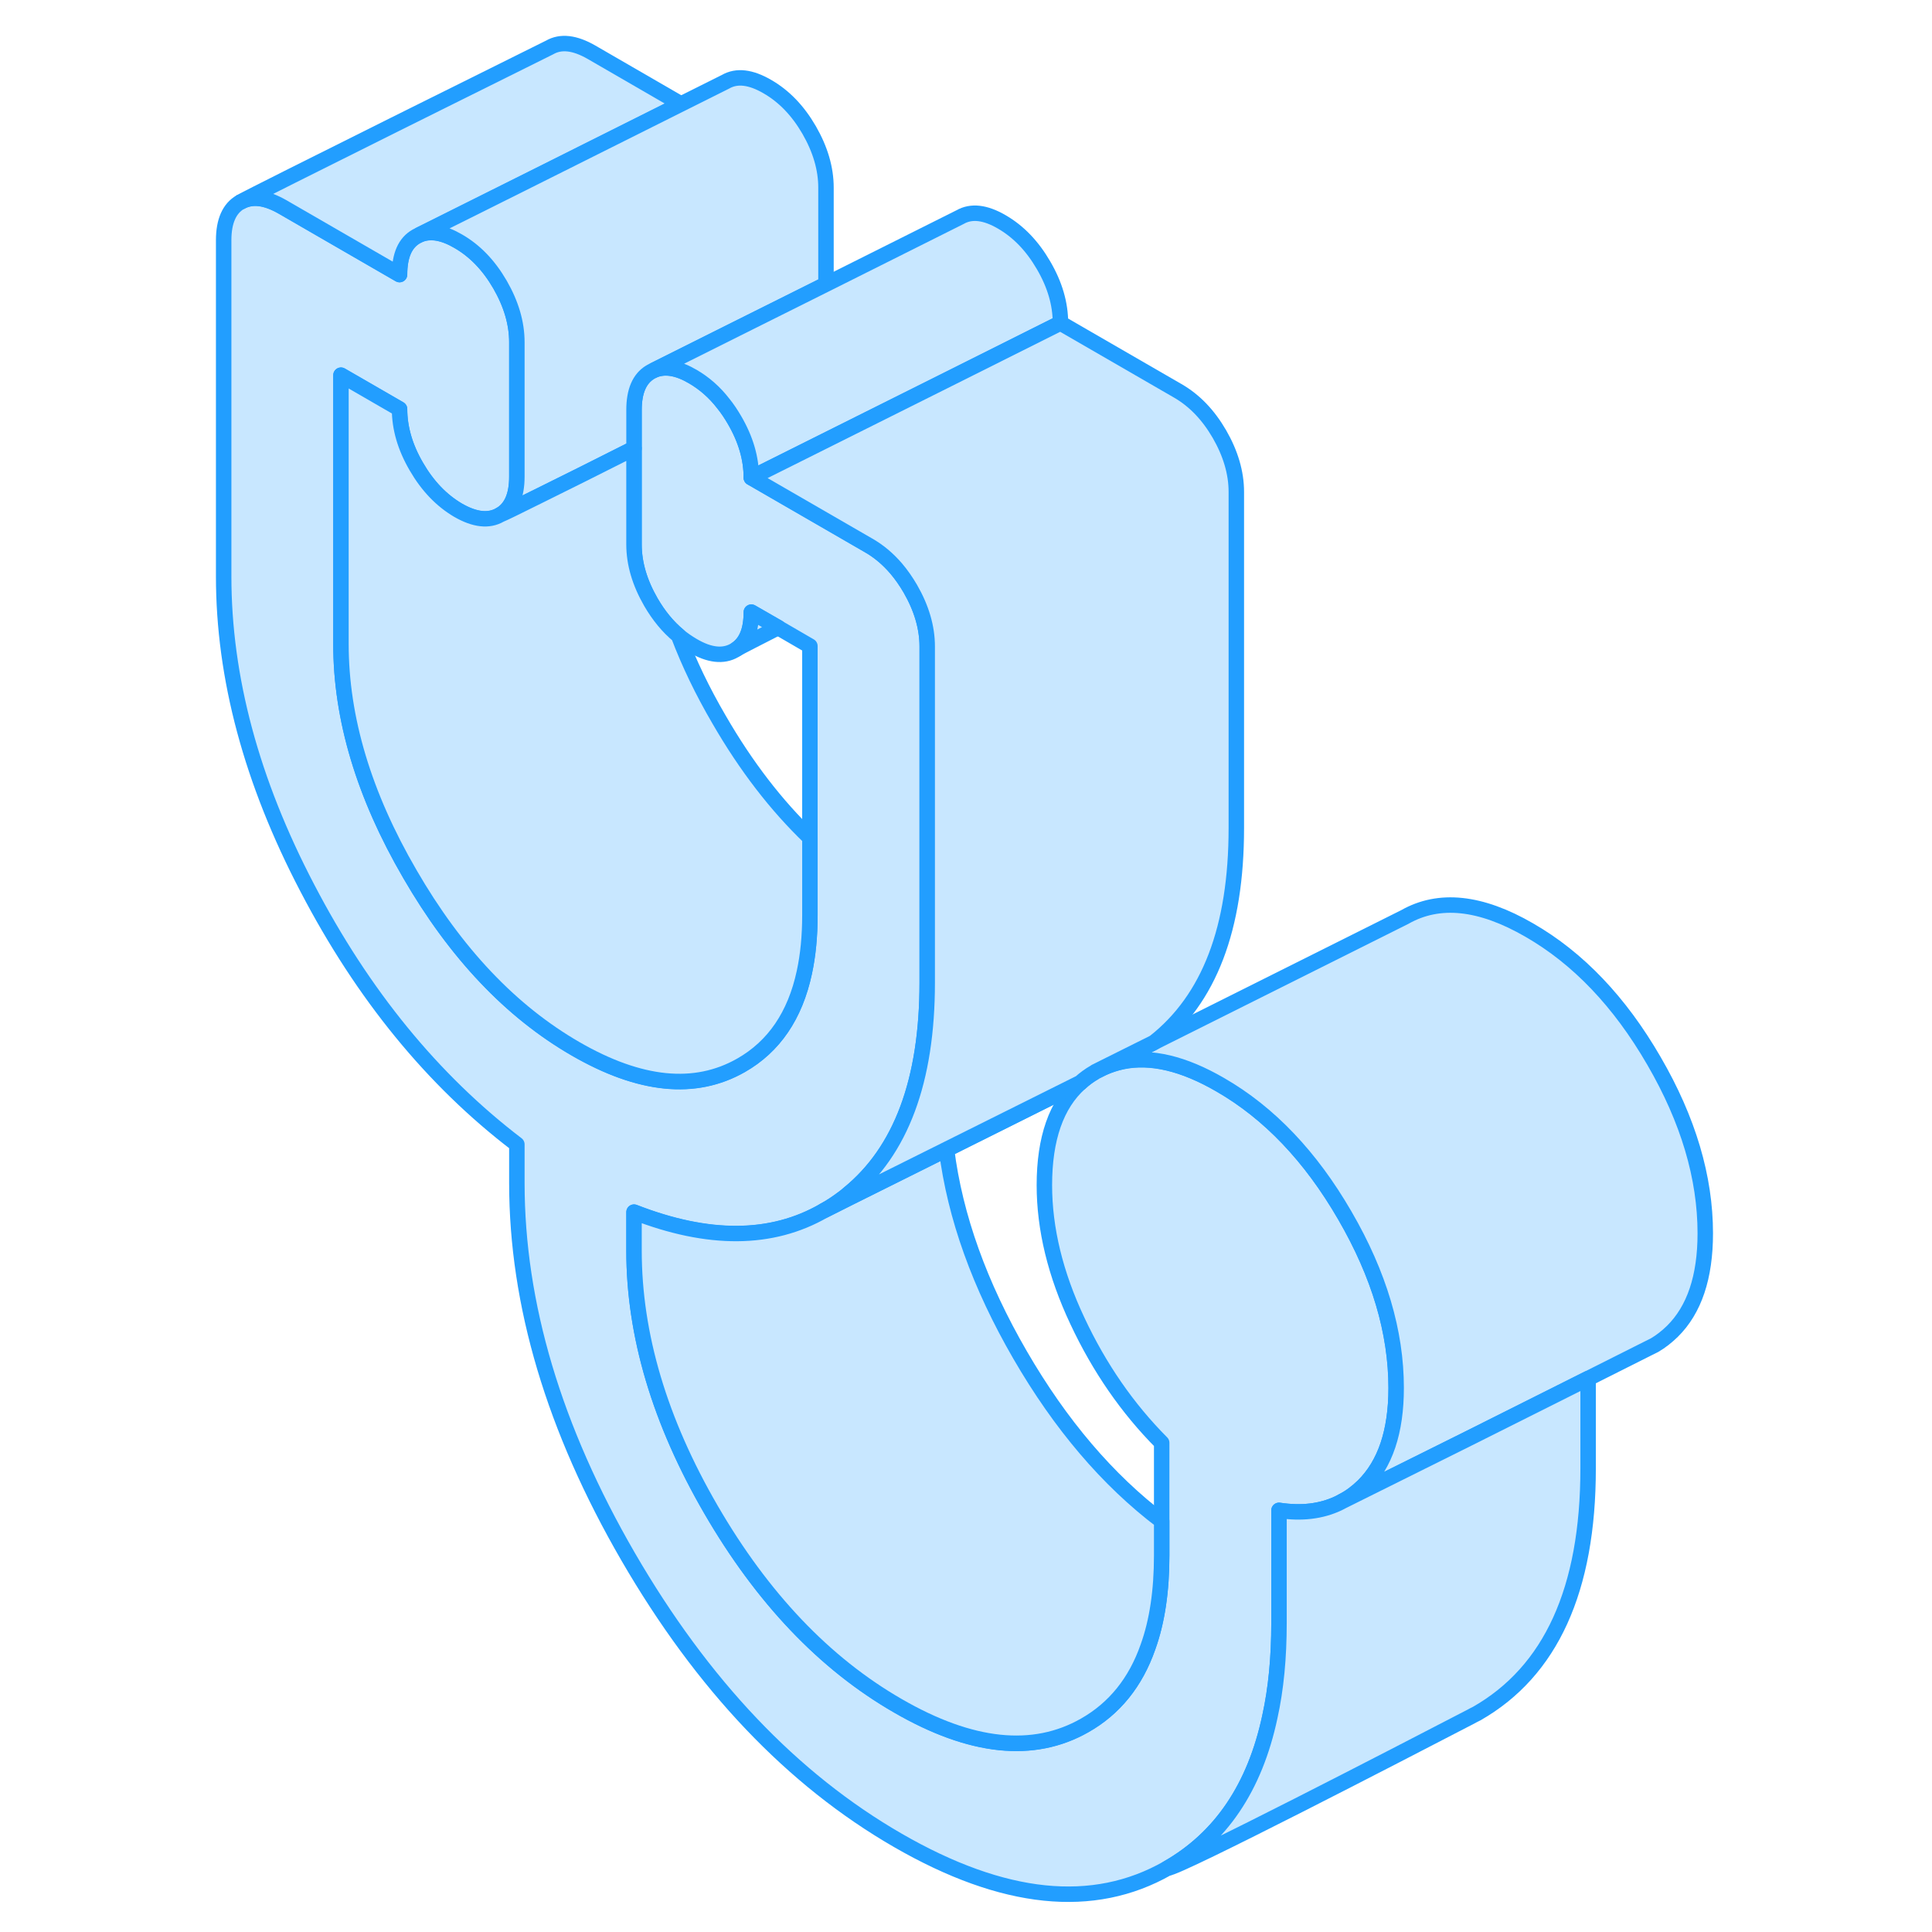 <svg width="48" height="48" viewBox="0 0 101 125" fill="#c8e7ff" xmlns="http://www.w3.org/2000/svg" stroke-width="1px" stroke-linecap="round" stroke-linejoin="round"><path d="M78.331 89.8C78.331 92.63 77.621 94.74 76.201 96.14C75.791 96.54 75.351 96.87 74.871 97.12L74.581 97.27C73.471 97.79 72.201 97.94 70.751 97.72V105.01C70.751 107.24 70.561 109.26 70.161 111.07C69.191 115.64 66.981 118.91 63.541 120.87C58.731 123.61 52.921 123.01 46.091 119.07C39.261 115.13 33.451 109.01 28.641 100.72C23.841 92.44 21.441 84.38 21.441 76.54V74.04C16.001 69.89 11.481 64.36 7.881 57.45C4.271 50.55 2.471 43.83 2.471 37.3V15.54C2.471 14.31 2.841 13.48 3.561 13.07C3.561 13.07 3.571 13.07 3.581 13.07C4.311 12.66 5.201 12.78 6.271 13.39L13.851 17.77C13.851 16.53 14.211 15.71 14.941 15.3L15.161 15.19C15.851 14.91 16.681 15.05 17.641 15.61C18.721 16.23 19.621 17.16 20.351 18.42C21.071 19.67 21.441 20.91 21.441 22.15V30.85C21.441 32.08 21.081 32.89 20.371 33.31C20.361 33.32 20.351 33.32 20.351 33.32C19.621 33.74 18.721 33.64 17.641 33.02C16.571 32.39 15.671 31.46 14.941 30.2C14.211 28.95 13.851 27.71 13.851 26.47L10.061 24.28V41.69C10.061 46.48 11.541 51.44 14.521 56.56C17.491 61.69 21.061 65.45 25.231 67.86C29.401 70.27 32.971 70.63 35.951 68.93C38.071 67.72 39.441 65.72 40.041 62.92C40.281 61.81 40.401 60.58 40.401 59.21V41.8L38.351 40.61L36.611 39.61C36.611 40.78 36.291 41.57 35.641 42.01C35.581 42.04 35.541 42.07 35.521 42.08C34.791 42.5 33.891 42.4 32.821 41.77C32.501 41.58 32.191 41.37 31.901 41.13C31.221 40.57 30.621 39.84 30.111 38.96C29.391 37.71 29.021 36.47 29.021 35.23V26.53C29.021 25.32 29.371 24.51 30.061 24.09C30.071 24.08 30.091 24.07 30.111 24.06L30.331 23.95C31.021 23.67 31.851 23.8 32.821 24.37C33.561 24.8 34.231 25.38 34.801 26.12C35.061 26.44 35.301 26.8 35.521 27.18C36.251 28.43 36.611 29.67 36.611 30.91L44.191 35.29C44.861 35.67 45.461 36.18 45.991 36.8C46.321 37.19 46.621 37.62 46.901 38.1C47.621 39.35 47.991 40.6 47.991 41.83V63.59C47.991 69.92 46.301 74.48 42.901 77.24C42.801 77.33 42.691 77.42 42.581 77.5C42.171 77.81 41.741 78.1 41.301 78.34C37.931 80.28 33.841 80.31 29.021 78.43V80.93C29.021 86.37 30.681 91.96 34.001 97.68C37.321 103.4 41.351 107.64 46.091 110.37C50.831 113.11 54.861 113.53 58.181 111.64C60.101 110.55 61.471 108.86 62.271 106.57C62.871 104.91 63.161 102.93 63.161 100.64V93.35C60.951 91.13 59.131 88.5 57.711 85.47C56.281 82.44 55.571 79.5 55.571 76.68C55.571 73.66 56.341 71.46 57.871 70.08H57.881C58.171 69.81 58.481 69.58 58.831 69.38C58.851 69.36 58.871 69.35 58.891 69.34L59.411 69.08C59.801 68.91 60.201 68.78 60.621 68.69C62.461 68.31 64.571 68.81 66.951 70.19C70.111 72.01 72.801 74.83 75.011 78.65C77.231 82.47 78.331 86.19 78.331 89.81V89.8Z" stroke="#229EFF" stroke-linejoin="round"/><path d="M32.061 6.73L22.471 11.53L15.161 15.18L14.941 15.29C14.211 15.7 13.851 16.52 13.851 17.76L6.271 13.38C5.201 12.77 4.311 12.65 3.581 13.06C4.241 12.66 22.831 3.43 23.541 3.08C23.551 3.07 23.561 3.07 23.561 3.07C24.291 2.65 25.191 2.76 26.271 3.38L32.061 6.73Z" stroke="#229EFF" stroke-linejoin="round"/><path d="M41.441 12.14V18.39L35.671 21.27L30.331 23.94L30.111 24.05C30.111 24.05 30.071 24.07 30.061 24.08C29.371 24.5 29.021 25.31 29.021 26.52V29.01C26.671 30.2 24.421 31.32 22.801 32.12C21.441 32.8 20.531 33.24 20.371 33.3C21.081 32.88 21.441 32.07 21.441 30.84V22.14C21.441 20.9 21.071 19.66 20.351 18.41C19.621 17.15 18.721 16.22 17.641 15.6C16.681 15.04 15.851 14.9 15.161 15.18L22.471 11.53L32.061 6.73L34.941 5.29C35.671 4.87 36.571 4.98 37.641 5.6C38.721 6.22 39.621 7.15 40.351 8.41C41.071 9.66 41.441 10.9 41.441 12.14Z" stroke="#229EFF" stroke-linejoin="round"/><path d="M40.401 54.2V59.2C40.401 60.57 40.281 61.8 40.041 62.91C39.441 65.71 38.071 67.71 35.951 68.92C32.971 70.62 29.401 70.26 25.23 67.85C21.061 65.44 17.491 61.68 14.521 56.55C11.54 51.43 10.06 46.47 10.06 41.68V24.27L13.851 26.46C13.851 27.7 14.211 28.94 14.941 30.19C15.671 31.45 16.57 32.38 17.64 33.01C18.721 33.63 19.62 33.73 20.351 33.31C20.351 33.31 20.36 33.31 20.37 33.3C20.53 33.24 21.441 32.8 22.8 32.12C24.421 31.32 26.671 30.2 29.02 29.01V35.22C29.02 36.46 29.39 37.7 30.11 38.95C30.62 39.83 31.221 40.56 31.901 41.12C32.581 42.91 33.45 44.72 34.52 46.55C36.27 49.58 38.23 52.12 40.401 54.2Z" stroke="#229EFF" stroke-linejoin="round"/><path d="M63.161 98.41V100.63C63.161 102.92 62.871 104.9 62.272 106.56C61.471 108.85 60.102 110.54 58.181 111.63C54.861 113.52 50.831 113.1 46.091 110.36C41.351 107.63 37.322 103.39 34.002 97.67C30.681 91.95 29.021 86.36 29.021 80.92V78.42C33.842 80.3 37.931 80.27 41.301 78.33L42.971 77.49L57.871 70.07L49.242 74.38C49.791 78.73 51.382 83.15 54.002 87.67C56.611 92.17 59.661 95.76 63.161 98.41Z" stroke="#229EFF" stroke-linejoin="round"/><path d="M98.331 79.8C98.331 82.63 97.621 84.74 96.201 86.14C95.841 86.49 95.461 86.79 95.051 87.03L94.571 87.27L90.751 89.19L83.031 93.06L74.871 97.12C75.351 96.87 75.791 96.54 76.201 96.14C77.621 94.74 78.331 92.63 78.331 89.8C78.331 86.18 77.231 82.46 75.011 78.64C72.801 74.82 70.111 72 66.951 70.18C64.571 68.8 62.461 68.3 60.621 68.68C60.201 68.77 59.801 68.9 59.411 69.07L62.581 67.49L62.691 67.43L78.891 59.33C81.111 58.07 83.791 58.35 86.951 60.18C90.111 62 92.801 64.82 95.011 68.64C97.231 72.46 98.331 76.18 98.331 79.8Z" stroke="#229EFF" stroke-linejoin="round"/><path d="M90.751 89.19V95.01C90.751 102.85 88.341 108.13 83.541 110.87C83.541 110.87 83.471 110.91 83.321 110.98C83.251 111.02 83.171 111.06 83.061 111.12C82.961 111.17 82.851 111.23 82.711 111.3C79.031 113.21 64.251 120.87 63.541 120.87C66.981 118.91 69.191 115.64 70.161 111.07C70.561 109.26 70.751 107.24 70.751 105.01V97.72C72.201 97.94 73.471 97.79 74.581 97.27L74.871 97.12L83.031 93.06L90.751 89.19Z" stroke="#229EFF" stroke-linejoin="round"/><path d="M56.611 20.9L49.021 24.7L36.611 30.9C36.611 29.66 36.251 28.42 35.521 27.17C35.301 26.79 35.061 26.43 34.801 26.11C34.231 25.37 33.561 24.79 32.821 24.36C31.851 23.79 31.021 23.66 30.331 23.94L35.671 21.27L41.441 18.39L50.111 14.05C50.841 13.63 51.741 13.73 52.821 14.36C53.891 14.98 54.791 15.91 55.521 17.17C56.251 18.42 56.611 19.66 56.611 20.9Z" stroke="#229EFF" stroke-linejoin="round"/><path d="M38.351 40.6C36.981 41.3 35.981 41.81 35.641 42C36.291 41.56 36.611 40.77 36.611 39.6L38.351 40.6Z" stroke="#229EFF" stroke-linejoin="round"/><path d="M67.99 31.82V53.58C67.99 60.05 66.24 64.64 62.69 67.43L62.58 67.49L59.41 69.07L58.89 69.33C58.89 69.33 58.85 69.35 58.83 69.37C58.48 69.57 58.17 69.8 57.88 70.06H57.87L42.97 77.49L41.3 78.33C41.74 78.09 42.17 77.8 42.58 77.49C42.69 77.41 42.8 77.32 42.9 77.23C46.3 74.47 47.99 69.91 47.99 63.58V41.82C47.99 40.59 47.62 39.34 46.9 38.09C46.62 37.61 46.32 37.18 45.99 36.79C45.46 36.17 44.86 35.66 44.19 35.28L36.61 30.9L49.02 24.7L56.61 20.9L64.19 25.28C65.27 25.9 66.17 26.83 66.9 28.09C67.62 29.34 67.99 30.59 67.99 31.82Z" stroke="#229EFF" stroke-linejoin="round"/></svg>